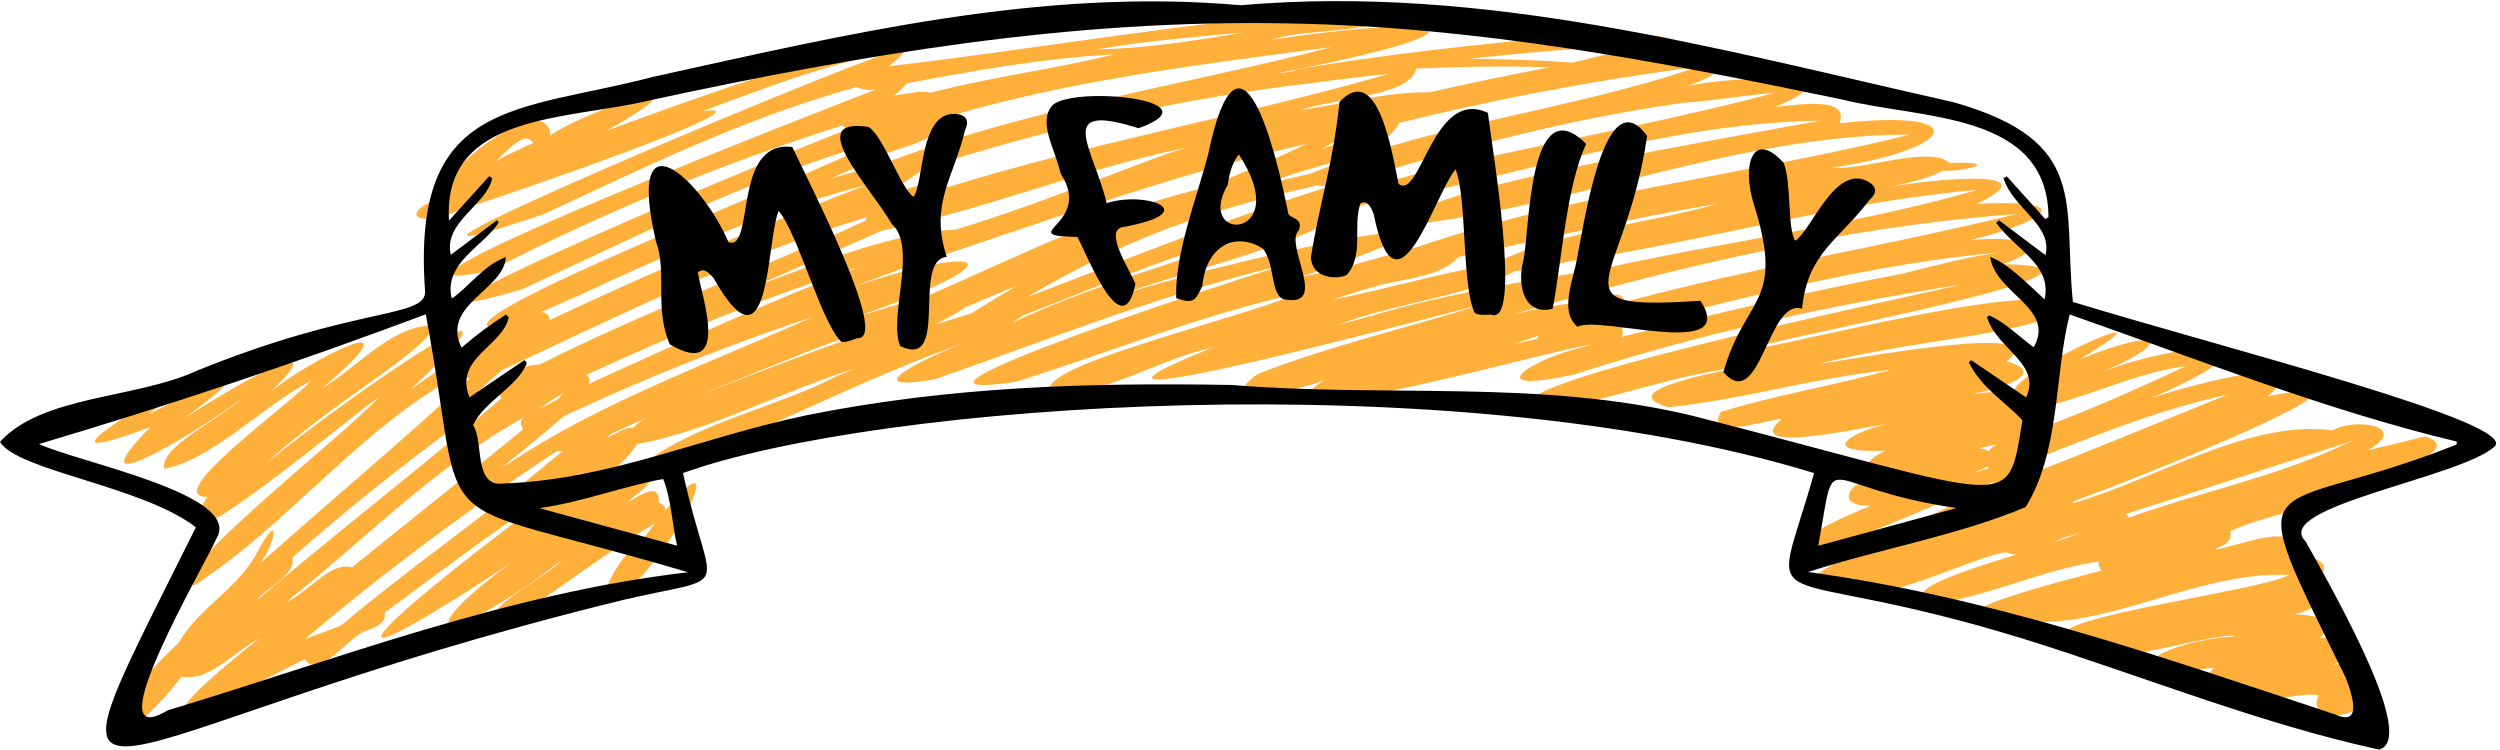 <svg height="60" viewBox="0 0 200 60" width="200" xmlns="http://www.w3.org/2000/svg"><g fill="none" transform="translate(0 .075)"><path d="m194.03 34.836c-1.549.373-3.093.746-4.631 1.119 3.526-1.966-1.063-2.649-2.784-1.597-6.608-.918-14.101 3.899-20.78 5.828.021-.05.035-.103.041-.157 2.787-.944 28.56-11.034 15.549-8.403 4.813-4.104-7.937-.373-9.354.16 12.888-5.597 1.201-4.373-4.638-1.802 6.317-2.5 6.16-4.201-1.026-1.336 8.724-5.246-4.746.653-5.272 2.522-1.473.09-2.942.214-4.407.373 1.071.078 8.063-1.534 3.791-2.705 4.325-3.407-13.806.123-14.925.179 7.649-1.948 16.481-2.302 19.261-4.205.612-3.332-24.627 3.5-25.019 3.041 3.034-1.049 33.209-6.556 20.422-6.799 5.97-2.19-2.071-2.369-4.216-1.612 4.851-.828 12.455-3.731 2.116-3.209 6.672-3.213-5.597-1.746-7.646-1.216 1.634-.373 3.459-.657 4.884-1.425 1.765.075 4.94-.776.571-.634-1.627-1.437-6.985.642-9.358.373 10.052-1.493 11.328-4.75.549-3.541.862-2.239-3.5-1.448-5.16-1.313 7.892-3.179-5.34-2.302-7.328-1.567 5.597-1.791 2.586-3.552-1.604-2.422 7.869-4.478-30.175.769-29.646 1.138-.459.063-.922.119-1.377.187 19.104-3.694 13.407-4.78-.295-2.716 2.586-.81 5.866-.522 8.795-1.366.347-1.866-2.903-.84-4.537-.869-12.026 1.004-22.922 2.948-34.884 4.362 8.116-6.373-21.955 4.929-22.575 5.157 9.776-5.578-1.94-1.493-4.519.373-.172-3.966-9.963 3.5-7.959 4.709-4.478 1.388-2.985 2.896.825 1.22 2.69-.802 25.463-8.631 19.34-7.881 4.668-1.687 9.646-3.731 14.925-4.66-4.825 1.455-49.862 20.373-27.705 12.933 8.377-3.896 16.045-7.672 25.056-10.183.479.201 1.003.273 1.519.209-2.444.951-45.728 17.653-30.772 14.466 9.036-4.655 18.449-8.538 28.138-11.608.067.052.075.198.586.257-3.985 1.425-44.026 18.119-26.187 12.84 9.306-4.295 17.91-8.728 27.873-11.642-3.515 2.164-38.28 15.414-29.213 14.769-2.392 1.474-5.056 3.041-7.616 4.914 13.56-12.709-9.985 4.201-11.791 6.183 4.519-4.642 14.675-10.175 13.284-11.306-3.09.153-5.81 3.358-8.608 5.056 8.608-7.299-1.608-1.925-4.101.272 6.892-6.619-7.698 2.28-9.034 3.694 8.209-5.97 7.489-6.22-.716-1.907.25-.418 4.657-2.929 2.694-2.612-3.257 1.985-12.377 7.272-2.545 3.619-7.03 7.164 5.72-.866 7.306-2.313-1.384 1.493-6.619 3.858-6.187 5.646 3.873-.746 7.873-5.026 11.694-7.015-1.56 1.817-12.078 9.261-8.246 9.272-5.522 8.052 12.709-7.552 13.731-7.97-3.429 3.586-17.72 14.649-14.761 15.034 7.526-4.851 13.209-12.608 21.496-17.037.067.244.264.431.511.485-5.265 4.907-11.194 9.84-16.724 14.772 1.407-1.989 1.53-4.377-.407-.59-1.72 2.888-4.407 4.052-6.138 6.955-8.459 8.011-5.407 10.004.224 2.724.425.063.859.043 1.276-.06.169.016.338-.035.47-.142 1.534-.582 2.94-2.019 4.519-2.91-12.399 9.918-3.034 5.104 3.612 1.698.907 1.545 2.985-1.037 4.22-1.888.373-.463 2.407-.619 2.157-1.817 5.09-3.791 10.601-7.873 16.108-11.474-19.679 14.403-23.586 19.5-.899 4.071-13.866 8.668-12.735 12.034-1.063 3.231-.892 1.119-8.097 4.821-4.332 4.877 3.903-2.306 7.672-5.418 11.799-7.836-.246.313-.746 1-1.291 1.653-.687-.082-4.34 5.119-1.683 4.545 5.373-4.899 8.91-13.433 3.84-7.261-.042-.296-.256-.538-.545-.616.097-1.657-1.369-.694-2.563.034.578-.616 1.866-1.254 2.201-2.448 8.384-2.985 16.575-7.541 25.343-10.552-2.649.888-10.075 4.354-2.873 3.09 9.59-3.332 18.306-6.91 28.216-9.201-2.634.713-35.578 11.437-21.776 9.422 7.903-2.485 14.806-5.377 22.899-7.146-6.616 2.567-21.291 5.896-20.149 7.974 4.16.485 8.549-2.657 12.907-3.537-17.832 7.16 20.149-3.201 21.358-3.399-5.672 1.784-11.862 3.209-17.69 5.489-3.937 2.884 4.228 1.116 5.425.429-8.134 5.254 20.429-3.049 21.325-2.757-4.813.959-9.351 4.104-1.384 2.351 10.31-3.328 20.228-5.5 30.944-7.19-3.679.896-42.493 8.929-33.007 10.007 5.116-.81 9.571-2.657 14.948-3.358-.787.272-10.075 1.828-5.369 3.164 6.071-.619 11.504-2.347 17.765-2.985-4.179 1.175-9.216 2.011-13.56 3.358-1.332 2.354 3.519.649 4.851.563-3.769 3.332 9.164 0 10.56.093-2.776-.075-9.396 2.728-2.198 2.448-.746.261-2.44 1.336-1.179 2.216-1.534.209-3.119 2.239-.037 2.187-1.84.791-3.843 1.552-5.343 2.791-2.022 3.358 14.396-5 15.299-4.627-2.071 1.493-22.657 10.075-11.295 7.649-1.164 3.731 10.261-2.146 12.216-2.071.299.127.101.086.746.16-1.03.399-11.194 3.146-6.063 3.881 4.478-.784 8.093-2.612 12.687-3.332-.065.267.028.548.239.724-1.537.459-15.918 3.91-7.306 3.847 6.746 1.511 14.69-3.862 22.272-3.478-2.239 1.317-23.104 3.896-16.664 5.291-2.963 3.616 11.06-.914 12.384-.399-7.179.571-10.101 3.821-1.724 2.511-1.757 1.832 1.612 1.813 3.078 1.631.496 1.672 3.604.28 5.299.578-1.25 2.765 5.407 1.578 3.187-.746 1.817-1.045-.422-2-2.063-1.672 2.448-.951 2.06-2.66-1.067-2.127 1.772-1.597-.746-1.993-2.444-1.896 1.119.16 4.638-1.746 1.672-2.354 2.448-1.59.582-2.526-1.787-2.317 1.683-3.153-4.261-.694-5.795-.534.257-.194 1.519-.511 1.216-1.455 2.963-1.493 10.761-2.612 11.022-4.392.974-.276 7.989-2.019 4.604-3.209zm-151.381-23.474c-.746.351-1.966.881-3.056 1.493.56-.343 2.399-2.728 3.056-1.493zm92.052-3.22c2.399-.16 4.478-.545 7.306-.799-12.687 3.425-32.978 6.515-33.545 8.474-.678-.138-1.378-.114-2.045.071.746-.295 2.004-.828 2.642-1.735 8.138-2.522 16.97-4.799 25.642-6.011zm-87.757 21.769c7.133-3.344 14.465-6.244 21.955-8.683-7.119 2.694-14.634 6.157-21.784 9.403.116-.251.045-.549-.172-.72zm60.093-18.817c.12-.069.2-.191.216-.328.944-.198 1.896-.373 2.828-.586-1.22.802-3.108 1.224-4.369 1.672.448-.243.892-.493 1.325-.757zm-9.53 3.459-.642.276c-7.593 1.675-15.149 5.485-22.549 8.713-1.828.53-3.731 1.119-5.951 1.787 14.328-5.019 9.72-5.847-.302-2.392 1.071-.414 2.496-.914 3.963-1.474 10.254-3.313 20.694-7.246 31.5-9.795.347-.069.689-.157 1.026-.265-2.284 1.16-4.735 2.116-7.045 3.149zm-4.224-2.295c-5.41 1.985-11.045 4.276-16.791 6.026-5.396.328-10.899 2.698-16.127 4.545 3.25-1.396 6.735-2.944 10.183-4.448 8.011-1.578 16.112-4.981 24.381-6.642-.56.168-1.108.336-1.646.519zm-25.851 14.731c-.009.071-.003.144.019.213-3.731 1.302-7.97 2.966-11.94 4.511 3.739-1.489 7.881-3.235 11.922-4.724zm20.951-6.604c5.116-2.549 11.101-4.317 16.963-5.619.439.063.885.056 1.321-.022-8.209 2.537-16.097 5.776-24.455 8.933 1.999-1.202 4.059-2.301 6.172-3.291zm47.481-15.123c-10.194 3.496-21.172 4.549-31.101 8.582-1.187.239-2.366.545-3.537.869 3.295-1.653 9.108-2.026 10.739-4.963 7.876-1.944 15.855-3.443 23.899-4.489zm-17.537-.72c4.478-.448 8.75-.925 13.552-.836-1.888.067-3.91.746-6.123 1.231-2.504-.205-5.343-.276-8.209-.317zm-5.022.873c3.284-.146 6.985-.228 10.649-.104-3.049.578-6.317 1.243-9.593 2.007-3.257-.09-6.772.903-10.336 1.414 2.903-.981 8.78-1.097 9.276-3.317zm-10.694 1.444c2.821-.321 5.198-.716 8.47-1.015-11.593 3.325-23.586 5.448-35.276 9.06-1.47-.955-4 .638-5.97.918 1.451-.608 2.812-1.411 4.045-2.388 9.358-3.06 18.974-5.26 28.731-6.575zm-14.627-3.015c3.806-.664 7.687-.959 11.534-1.325-3.694.608-7.631 1.28-11.72 1.358zm-15.493 2.761c5.257-.993 10.951-2.041 16.623-2.325-4.627 1.157-9.881 1.802-14.675 3.067-.746-.209-1.72.056-2.985.224.416-.237.771-.568 1.037-.966zm-3.66 6.552c2.041-1.414 6.28-1.59 7.407-4.019 9.612-2.813 20.149-4.127 30.284-5.437-11.799 3.037-24.459 4.929-36 9.381-1.351.353-2.692.726-4.022 1.119zm-22.761 10.515c7.325-3.414 15.239-6.884 23.25-8.955-8.384 3.269-17.011 6.862-25.354 10.821.008-.185-.068-.365-.207-.487-.139-.123-.327-.175-.509-.144zm-7.597 7.381c.545-.507 1.086-1.007 1.638-1.493 9.515-4.44 19-9.164 29.243-12.269-.052.08-.079.173-.078.269-8.515 3.937-17.578 7.22-26.119 11.534-1.668 0-3.205 1.201-4.937 2.216zm6.575.34c-.138.164-.284.321-.429.478-.31.131-.549.336-1.493.746.459-.28 1.205-.84 1.922-1.224zm-24.493 16.56c.474-.866 3.142-1.907 2.847-3.437 5.275-4.655 10.818-8.997 16.601-13.004.019.098.056.191.108.276-6.187 5.377-13.116 10.672-19.556 16.164zm2.347.131c6.201-4.914 11.884-10.821 18.993-14.754-.231.216-.34.373-.063.959-4.358 3.575-9.131 7.336-13.672 11.03-1.668-.541-3.47 1.989-5.257 2.765zm20.381-10.642c-5.049 4.149-10.847 8.172-16.011 12.534-.963.373-1.922.713-2.877 1.078 6.419-5.425 13.161-10.454 20.19-15.06.157.047.324.047.481 0-.619.463-1.22.948-1.784 1.448zm-1.362-1.228c-.616.373-1.224.776-1.832 1.172 1.366-1.164 3.358-2.683 4.989-4.153 6.482-3.035 13.135-5.691 19.925-7.955-7.541 3.407-15.881 6.41-23.101 10.937zm9.608-2.772c-.32.201-.617.438-.884.705-.604-.034-1.153.354-2.071.799.093-.093.183-.194.272-.291.884-.392 1.78-.81 2.664-1.213zm15.34-3.388c-4.739 2.455-11.231 3.731-15.358 6.97-1.549.746-3.604 1.914-5.414 2.858 1.399-1.213 3.69-2.545 4.851-4.422 5.75-1.045 11.493-4.175 17.381-6.037zm10.493-5.597c.937-.41 2.642-1.119 3.993-1.672-1.231.701-2.437 1.474-3.66 2.209l-2.937.914c.895-.429 1.759-.919 2.586-1.466zm3.459 1.377c.329-.19.645-.403.944-.638 6.425-2.485 13.157-5.418 20.25-7.034-6.836 2.459-14.399 4.455-21.213 7.657zm23.037-3.69c25.563-8.582-14.299.373-17.84 2.799 7.179-3.261 16.313-4.5 22.918-8.604 12.019-2.09 23.996-6.593 36.679-6.757-9.757 1.784-34.843 6.034-32.97 8.332 13.06-1.381 26.381-7.228 40.134-7.22-12.772 3.201-26.597 4.59-39.28 8.955-3.149.847-6.269 1.866-9.66 2.481zm7.049.481c1.754-.459 4.384-.586 5.769-2.146 6.672-1.369 13.619-3.086 20.619-4.228-5.743 1.664-12.578 2.108-17.955 4.851-4.104.642-8.41 1.959-12.776 2.81 1.418-.485 2.866-.922 4.325-1.302zm-.888 2.489-2.955.799c4.34-1.713 10.299-2.269 14.146-4.302 1.539-.192 3.066-.467 4.575-.825 10.168-1.44 21.44-4.743 32.403-5.668-9.735 2.806-20.31 4.142-30.384 6.388-5.731.84-11.955 1.933-17.802 3.593zm12.989 1.899-1.933.451c.672-.228 1.34-.459 2.011-.694-.049.067-.083.145-.097.228zm6.131-3.504c-2.504.571-5.399.892-8.131 1.575 13.093-3.776 26.396-7.007 40.299-8.034-10.231 2.515-20.963 4.25-31.343 7.034-.024-.19-.127-.362-.284-.471-.157-.11-.354-.147-.54-.103zm23.22-1.72c-7.519 1.396-14.981 3.213-22.601 5.078.107-.228.091-.495-.041-.709 9.836-2.381 19.966-5.149 30.284-6.034-2.884.399-4.776.955-7.642 1.646zm6.097 19.03c.332-.172.668-.373.993-.552.031.061.071.116.119.164-.373.116-.746.243-1.112.381zm-.347-3.112c.013-.028.022-.059.026-.09.296-.092.584-.207.862-.343.045.036.094.067.146.093-.347.086-.69.205-1.034.321zm.978-1.705c-.23-.126-.485-.2-.746-.216.526-.112.269-.09 1.388-.306-.24.136-.457.31-.642.515zm4.948-3.664c3.552-.877 6.907-2.586 10.821-3.123-3.321 1.593-7.381 3.358-11.011 4.754.219-.226.287-.559.173-.853-.114-.294-.388-.494-.703-.513zm-2.183 5.754-.504.183c.123-.334.036-.709-.22-.955 5.422-2.112 11.108-4.534 17.078-5.828-5.332 2.164-10.832 4.429-16.354 6.593zm4.28 4.578c-.373.116-.899.34-1.866.672.698-.287.257-.299 2.049-.746zm20.978-6.993c-5.146 2.414-11.194 3.634-16.791 5.657-.058-.12-.15-.22-.265-.287 5.91-1.866 12.037-3.907 18.246-5.884-.455.198-.922.369-1.19.507z" fill="#ffb03b"/><g fill="#000"><path d="m68.567 26.981c-.694.28-1.119.373-1.295.257-1.631-1.66-3.437-8.646-4.985-10.448-1.007 2.5-.623 13.496-5.172 5.425-.448-.549-.843-.888-1.28-.496.112 1.306 2.825 8.724-2.239 5.761-1.276-2.825-.209-5.843-1.119-8.243-2.47-10.616 3.623-4.981 5.806.06 2.119.795.284-8.231 5.104-7.608 1.284 2.787 7.903 15.511 5.179 15.291z"/><path d="m72.015 27.612c-.978-2.332 1.414-7.877-.657-9.757-1.832-3.112-7.142-8.582-1.866-7.776 1.231.806 2.575 4.944 3.593 5.597.836-1.198.474-6.347 3.034-6.638.899-.06 1.563.325 1.093 1.269-.94 3.937-2.866 5.91-1.47 10.175-2.854.228.291 9.052-3.728 7.131z"/><path d="m84.847 13.806c-.437-2.007-1.866-4.104-.623-5.489 1.832-1.549 13.201-.392 6.858 1.866-6.81-2.153-3.608 1.545-2.549 5.996 3.116-1.022 7.922.746 1.22 1.925-1.422.373.687 3.481 1.082 4.549-1.034 4.959-3.772-2.131-4.642-3.776-5.261-.101 1.366-.966-1.347-5.071z"/><path d="m96.642 12.313c2.541-12.179 5.444-.261 6.407 4.627.022.481 1.313.373.836 1.437-1.175 1.119 2.541 6.276-1.209 5.481-1.037-.373-.679-2.873-1.642-4.034-1.948-1.295-4.496-.511-4.851 2.985-.552 1.179-.701 1.455-2.086.97-.134-3.519 1.66-8.071 2.545-11.466zm1.604 2.347c-2.828 4.791 5.373 4.478.866-2.373-.43.48-.725 1.275-.884 2.384z"/><path d="m119.28 25.093c-.746.052-1.179 0-1.306-.149-1.037-2.082-.612-9.284-1.53-11.474-1.713 2.06-4.713 12.66-6.549 3.582-.254-.66-.526-1.119-1.056-.866-.642 1.754.313 4.138-1.101 5.735-.746.373-2.754.31-2.869-1.373.724-4.623 1.657-6.825 2.299-12.474 3.09-3.28 4.216 4.187 4.713 6.552 1.761 1.418 2.772-7.746 7.149-5.672.373 3.041 2.772 17.164.25 16.138z"/><path d="m121.847 20.828c.537-1.907.332-14.082 5.045-9.396-1.608 3.493-1.925 9.265-2.679 13.194-2.157.563-2.877-1.642-2.366-3.799z"/><path d="m126.041 21.194c.623-2.836 2.239-15.172 5.728-10.396-1.716 11.914-7.91 13.974 4.272 13.19 3.097 4.802-8.086 1.119-9.84 2.078-1.306-1.067-.575-3.149-.16-4.873z"/><path d="m137.873 29.701c1.687-6.071 4.963-5.418 2.459-13.347-1.056-3.317-.071-6.09 2.362-3.396.642 1.552.276 5.28.929 6.224 1.25-.791 2.985-5.664 5.455-4.896.854.306 1.317.918.504 1.601-2.437 3.239-5 4.261-5.414 8.739-2.731-.929-3.347 8.425-6.295 5.075z"/><path d="m145.127 37.769c-28.993-8.869-74.933-5.597-90.485 0 2.205 10.123 4.351 8.019-4.832 10.16-44.354 10.873-48.03 22.097-34.138-5.821-4.272-3.302-14.299-4.53-15.672-6.832 3.358-3.731 10.899-3.451 15.731-5.687 13.019-5.291 18.515-4.16 18.269-6.455-1.086-15.403 7.444-14.216 18.284-17.071 15.299-3.358 30.896-7.146 46.974-5.72 19.519-1.694 38.06 3.493 57.049 7.765 10.933 3.116 8.72 8.104 9.526 15.97 11.601 3.571 36.164 9.75 33.679 11.616-2.769 2.448-17.851 4.813-15.067 7.534 2.985 5.328 8.836 15.847 5.884 16.664-9.485-2.063-18.716-5.806-28.257-8.802-21.724-6.713-20.459-.825-16.944-13.321zm-103.175-9.037.201.216c-.679 1.866-3.433 3.09-4.313 4.993.877 1.149 0 4.981 2.41 4.664 8.56-.299 15.821-3.698 24.302-5.466 11.407-2.287 22.347-2.612 33.974-2.418 12.489 1.022 24.627-.47 36.854 2.459 26.246 6.716 25.153 7.888 26.414.373-1.362-1.493-3.254-2.552-4.287-4.634l.183-.187 4.399 2.985c1.272-2.687-2.381-3.884-3.131-6.429l.201-.131c1.325.616 2.347 1.675 3.537 2.552 1.784-3.149-3.104-4.306-3.481-7.235 1.493.59 2.78 1.963 4.351 3.396.612-2.757-2.257-3.907-3.866-6.108l.209-.228 3.731 2.806c.597-2.422-2.612-3.731-3.358-6.164l.261-.146 3.067 3.41.269-.119c-.034-8.493-10.201-7.836-16.511-9.437-14.843-3.078-29.086-5.828-44.328-6.086-17.593-.343-34.011 2.493-50.963 6.131-6.593 1.623-16.683.966-16.157 9.646l3.216-3.556.239.146c-.373 2.119-3.929 3.504-3.313 6.146l3.701-2.772.138.168c-1.097 1.84-4.455 3.235-3.761 6.104 1.269-.832 2.541-2.672 4.328-3.321-.131 2.642-5.224 3.799-3.545 7.25 1.115-.97 2.301-1.856 3.549-2.649l.235.213c-.504 2.336-4.414 3.261-3.149 6.407zm123.616-3.634c-1.22 4.828-.746 10.91-3.515 15.396-5.597 2.328-11.478 3.28-17.41 5.19 14.388 1.955 28.213 6.754 42.142 11.388 2.157.981 1.493-1.354.847-2.985-8.698-17.701-6.716-12.384 8.888-18.597l.037-.235c-10.563-2.537-20.634-6.556-30.989-10.175zm-110.526 20.608c-21.989-6.526-17.466-1.813-20.978-20.638-10.124 3.799-20.44 7.259-30.948 10.381 3.358 1.519 16.228 4.03 14.228 7.5-.981 2.239-9.903 17.403-3.937 13.806 13.642-4.116 27.149-9.366 41.634-11.049zm101.493-5.138c-11.388-1.642-9.526-5.403-11.075 3.019zm-102.362 3.015c-.373-1.396-.44-3.664-1.119-5.336-3.16.56-6.313 1.81-9.896 2.332z"/></g></g></svg>